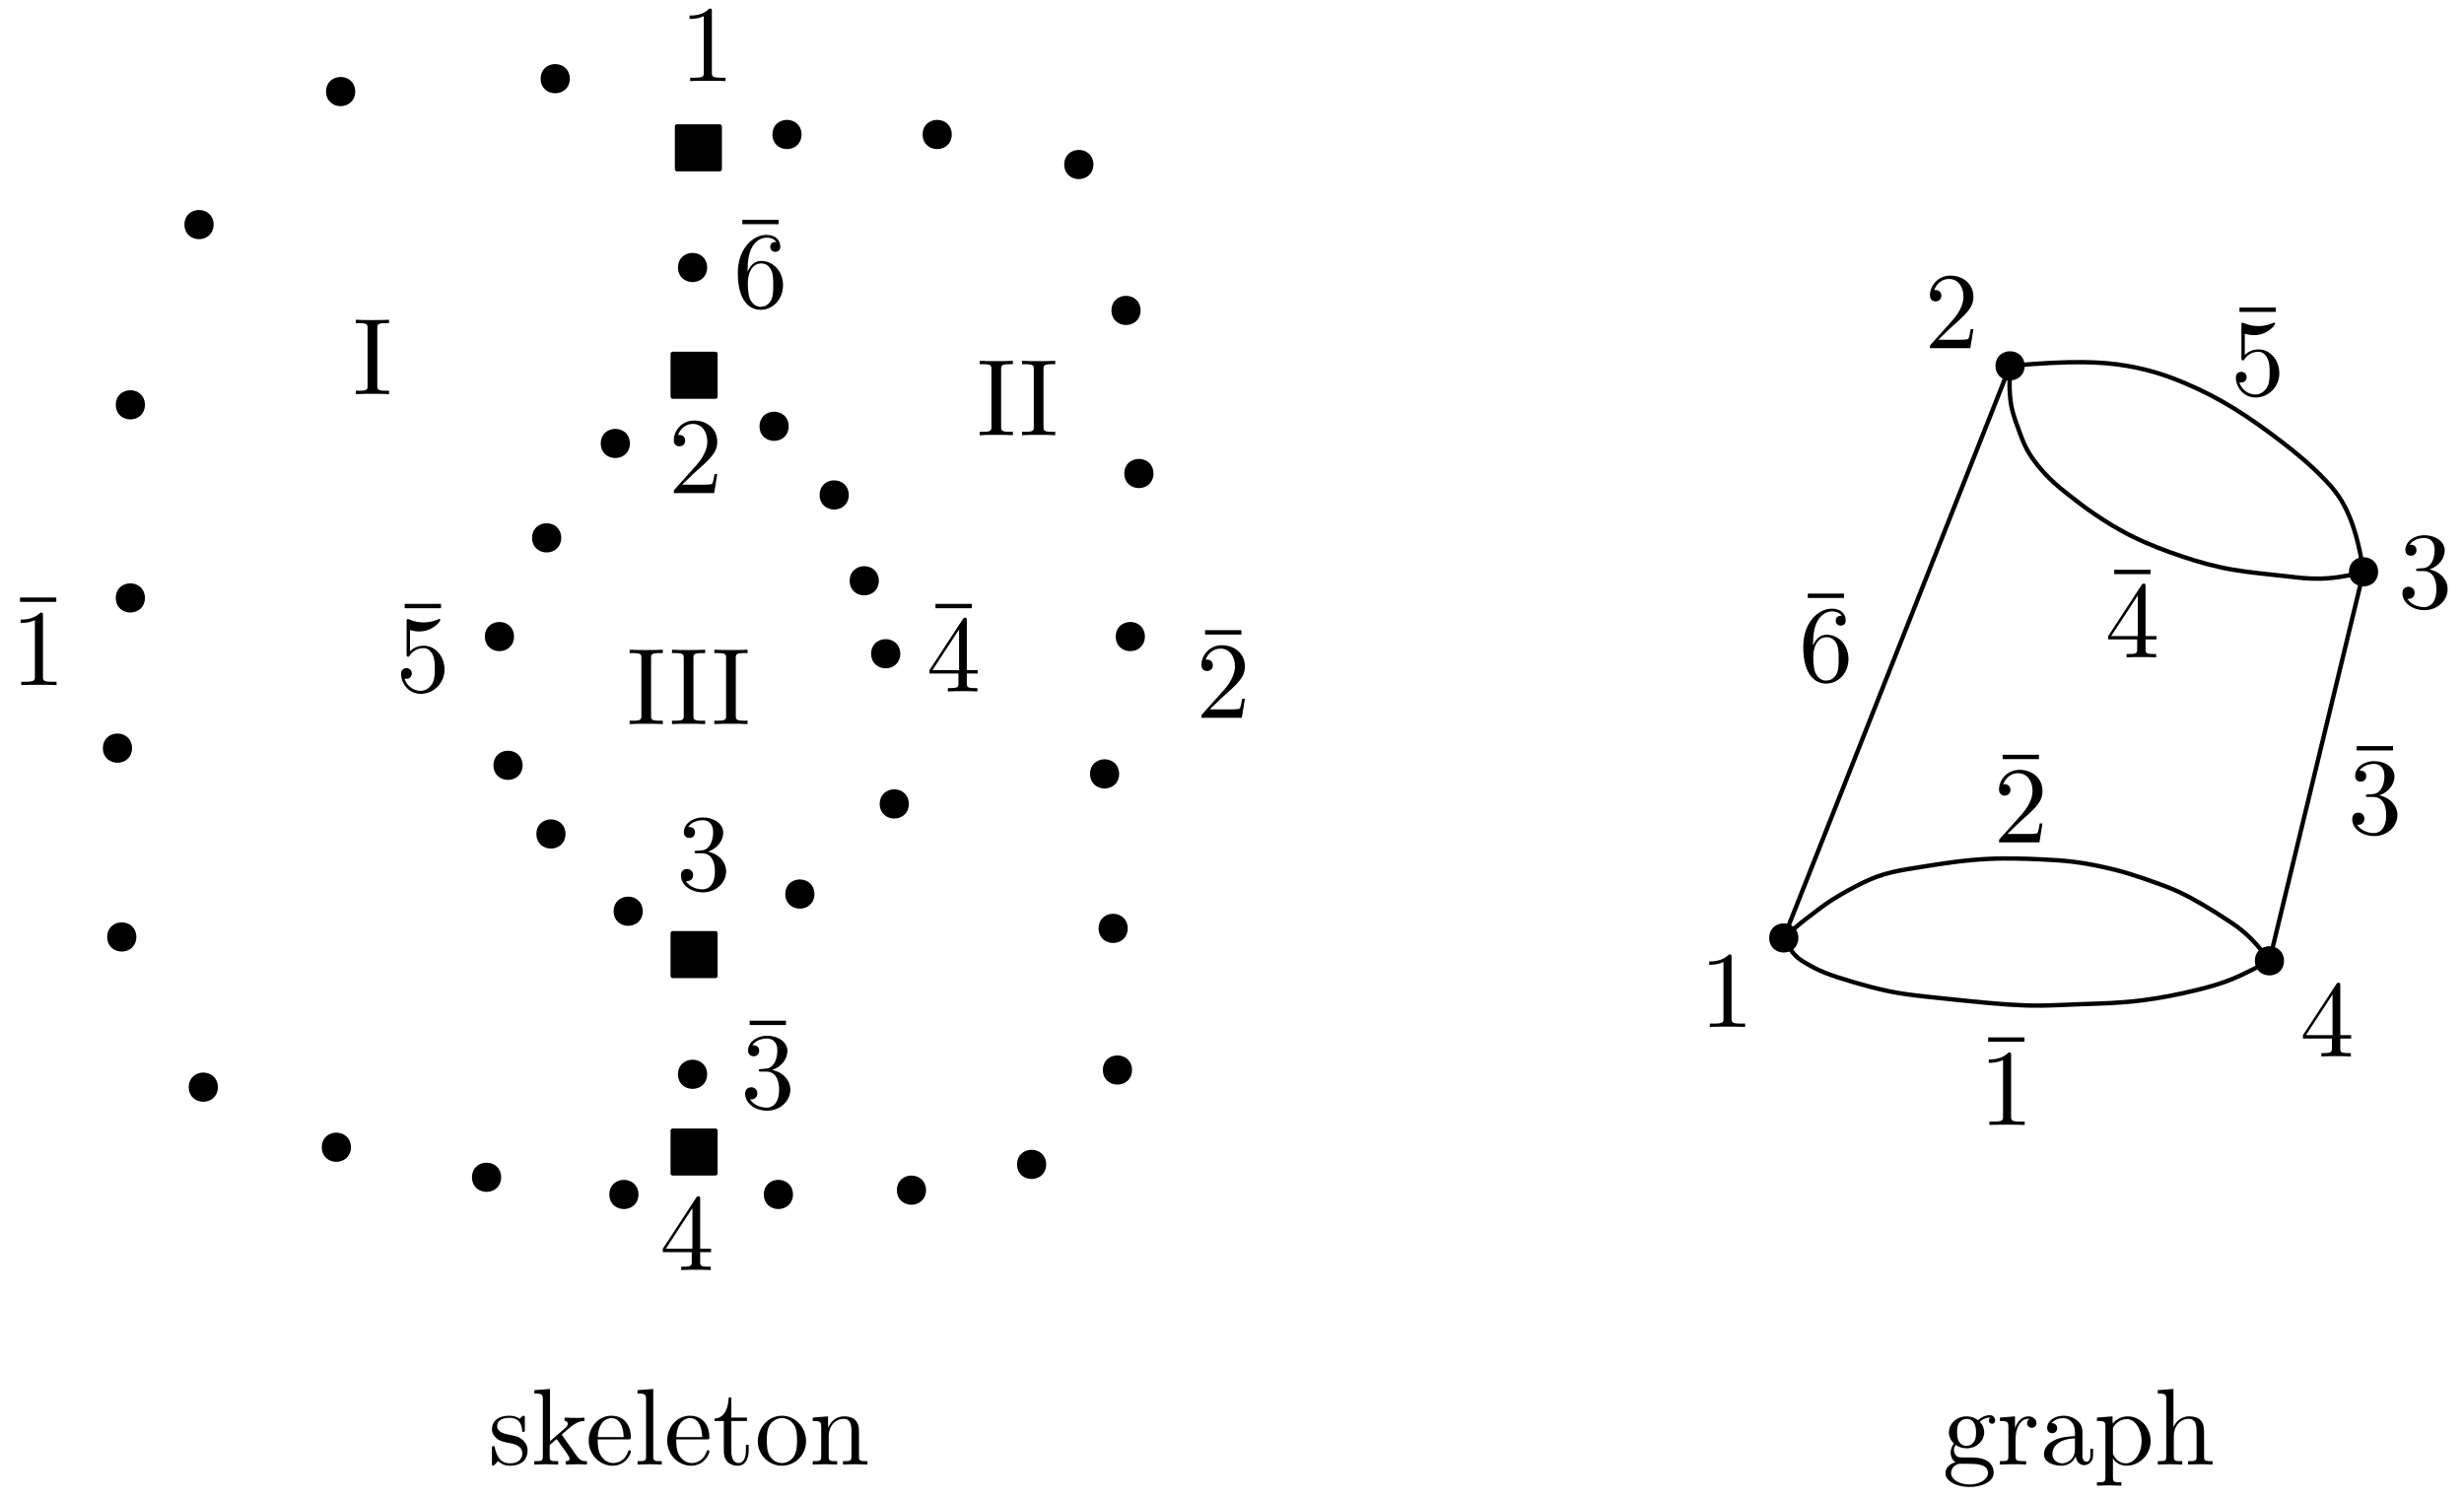 <?xml version="1.0" encoding="UTF-8"?>
<svg xmlns="http://www.w3.org/2000/svg" xmlns:xlink="http://www.w3.org/1999/xlink" width="969pt" height="589pt" viewBox="0 0 969 589" version="1.1">
<defs>
<g>
<symbol overflow="visible" id="glyph0-0">
<path style="stroke:none;" d=""/>
</symbol>
<symbol overflow="visible" id="glyph0-1">
<path style="stroke:none;" d="M 12.422 -15.078 C 15.938 -16.234 18.422 -19.234 18.422 -22.609 C 18.422 -26.125 14.641 -28.531 10.531 -28.531 C 6.203 -28.531 2.953 -25.953 2.953 -22.703 C 2.953 -21.281 3.891 -20.469 5.141 -20.469 C 6.469 -20.469 7.328 -21.406 7.328 -22.656 C 7.328 -24.797 5.312 -24.797 4.672 -24.797 C 6 -26.891 8.828 -27.453 10.359 -27.453 C 12.125 -27.453 14.469 -26.516 14.469 -22.656 C 14.469 -22.141 14.391 -19.656 13.281 -17.781 C 11.984 -15.719 10.531 -15.594 9.469 -15.547 C 9.125 -15.5 8.094 -15.422 7.797 -15.422 C 7.453 -15.375 7.156 -15.328 7.156 -14.906 C 7.156 -14.438 7.453 -14.438 8.188 -14.438 L 10.062 -14.438 C 13.578 -14.438 15.156 -11.516 15.156 -7.328 C 15.156 -1.5 12.203 -0.25 10.328 -0.25 C 8.484 -0.25 5.266 -0.984 3.766 -3.516 C 5.266 -3.297 6.594 -4.234 6.594 -5.875 C 6.594 -7.406 5.438 -8.266 4.203 -8.266 C 3.172 -8.266 1.797 -7.672 1.797 -5.781 C 1.797 -1.891 5.781 0.938 10.453 0.938 C 15.672 0.938 19.578 -2.953 19.578 -7.328 C 19.578 -10.828 16.875 -14.172 12.422 -15.078 Z M 12.422 -15.078 "/>
</symbol>
<symbol overflow="visible" id="glyph0-2">
<path style="stroke:none;" d="M 5.656 -14.047 L 5.656 -15.078 C 5.656 -25.906 10.969 -27.453 13.141 -27.453 C 14.172 -27.453 15.969 -27.203 16.922 -25.734 C 16.281 -25.734 14.562 -25.734 14.562 -23.812 C 14.562 -22.484 15.594 -21.844 16.531 -21.844 C 17.219 -21.844 18.5 -22.234 18.5 -23.891 C 18.5 -26.469 16.625 -28.531 13.062 -28.531 C 7.578 -28.531 1.797 -23 1.797 -13.531 C 1.797 -2.094 6.766 0.938 10.75 0.938 C 15.5 0.938 19.578 -3.078 19.578 -8.734 C 19.578 -14.172 15.766 -18.281 11 -18.281 C 8.094 -18.281 6.516 -16.109 5.656 -14.047 Z M 10.75 -0.25 C 8.047 -0.25 6.766 -2.828 6.516 -3.469 C 5.734 -5.484 5.734 -8.906 5.734 -9.672 C 5.734 -13.016 7.109 -17.297 10.969 -17.297 C 11.656 -17.297 13.625 -17.297 14.953 -14.641 C 15.719 -13.062 15.719 -10.875 15.719 -8.781 C 15.719 -6.719 15.719 -4.578 14.984 -3.047 C 13.703 -0.469 11.734 -0.25 10.75 -0.25 Z M 10.75 -0.25 "/>
</symbol>
<symbol overflow="visible" id="glyph0-3">
<path style="stroke:none;" d="M 19.234 -8.609 C 19.234 -13.703 15.719 -17.984 11.094 -17.984 C 9.031 -17.984 7.188 -17.297 5.656 -15.797 L 5.656 -24.156 C 6.516 -23.891 7.922 -23.594 9.297 -23.594 C 14.562 -23.594 17.562 -27.5 17.562 -28.047 C 17.562 -28.312 17.438 -28.531 17.125 -28.531 C 17.094 -28.531 17 -28.531 16.781 -28.391 C 15.938 -28.016 13.828 -27.156 10.969 -27.156 C 9.25 -27.156 7.281 -27.453 5.266 -28.359 C 4.922 -28.484 4.844 -28.484 4.75 -28.484 C 4.328 -28.484 4.328 -28.141 4.328 -27.453 L 4.328 -14.781 C 4.328 -14 4.328 -13.656 4.922 -13.656 C 5.219 -13.656 5.312 -13.797 5.484 -14.047 C 5.953 -14.734 7.531 -17.047 11 -17.047 C 13.234 -17.047 14.297 -15.078 14.641 -14.297 C 15.328 -12.719 15.422 -11.047 15.422 -8.906 C 15.422 -7.406 15.422 -4.844 14.391 -3.047 C 13.359 -1.375 11.781 -0.25 9.812 -0.25 C 6.688 -0.25 4.234 -2.531 3.516 -5.047 C 3.641 -5.016 3.766 -4.969 4.234 -4.969 C 5.656 -4.969 6.375 -6.031 6.375 -7.062 C 6.375 -8.094 5.656 -9.172 4.234 -9.172 C 3.641 -9.172 2.141 -8.859 2.141 -6.891 C 2.141 -3.219 5.094 0.938 9.891 0.938 C 14.859 0.938 19.234 -3.172 19.234 -8.609 Z M 19.234 -8.609 "/>
</symbol>
<symbol overflow="visible" id="glyph0-4">
<path style="stroke:none;" d="M 12.594 -7.062 L 12.594 -3.344 C 12.594 -1.797 12.5 -1.328 9.344 -1.328 L 8.438 -1.328 L 8.438 0 C 10.188 -0.125 12.422 -0.125 14.219 -0.125 C 16.016 -0.125 18.281 -0.125 20.047 0 L 20.047 -1.328 L 19.141 -1.328 C 15.969 -1.328 15.891 -1.797 15.891 -3.344 L 15.891 -7.062 L 20.172 -7.062 L 20.172 -8.391 L 15.891 -8.391 L 15.891 -27.875 C 15.891 -28.734 15.891 -29 15.203 -29 C 14.812 -29 14.688 -29 14.344 -28.484 L 1.203 -8.391 L 1.203 -7.062 Z M 12.844 -8.391 L 2.391 -8.391 L 12.844 -24.375 Z M 12.844 -8.391 "/>
</symbol>
<symbol overflow="visible" id="glyph0-5">
<path style="stroke:none;" d="M 5.438 -3.297 L 9.984 -7.703 C 16.656 -13.625 19.234 -15.938 19.234 -20.219 C 19.234 -25.094 15.375 -28.531 10.156 -28.531 C 5.312 -28.531 2.141 -24.578 2.141 -20.766 C 2.141 -18.375 4.281 -18.375 4.406 -18.375 C 5.141 -18.375 6.641 -18.891 6.641 -20.641 C 6.641 -21.75 5.875 -22.875 4.375 -22.875 C 4.031 -22.875 3.938 -22.875 3.812 -22.828 C 4.797 -25.609 7.109 -27.203 9.594 -27.203 C 13.484 -27.203 15.328 -23.734 15.328 -20.219 C 15.328 -16.781 13.188 -13.406 10.828 -10.75 L 2.609 -1.578 C 2.141 -1.109 2.141 -1.031 2.141 0 L 18.031 0 L 19.234 -7.453 L 18.156 -7.453 C 17.938 -6.172 17.641 -4.281 17.219 -3.641 C 16.922 -3.297 14.094 -3.297 13.141 -3.297 Z M 5.438 -3.297 "/>
</symbol>
<symbol overflow="visible" id="glyph0-6">
<path style="stroke:none;" d="M 12.594 -27.406 C 12.594 -28.438 12.594 -28.531 11.609 -28.531 C 8.953 -25.781 5.188 -25.781 3.812 -25.781 L 3.812 -24.453 C 4.672 -24.453 7.188 -24.453 9.422 -25.562 L 9.422 -3.391 C 9.422 -1.844 9.297 -1.328 5.438 -1.328 L 4.062 -1.328 L 4.062 0 C 5.562 -0.125 9.297 -0.125 11 -0.125 C 12.719 -0.125 16.453 -0.125 17.938 0 L 17.938 -1.328 L 16.578 -1.328 C 12.719 -1.328 12.594 -1.797 12.594 -3.391 Z M 12.594 -27.406 "/>
</symbol>
<symbol overflow="visible" id="glyph1-0">
<path style="stroke:none;" d=""/>
</symbol>
<symbol overflow="visible" id="glyph1-1">
<path style="stroke:none;" d="M 12.594 -27.406 C 12.594 -28.438 12.594 -28.531 11.609 -28.531 C 8.953 -25.781 5.188 -25.781 3.812 -25.781 L 3.812 -24.453 C 4.672 -24.453 7.188 -24.453 9.422 -25.562 L 9.422 -3.391 C 9.422 -1.844 9.297 -1.328 5.438 -1.328 L 4.062 -1.328 L 4.062 0 C 5.562 -0.125 9.297 -0.125 11 -0.125 C 12.719 -0.125 16.453 -0.125 17.938 0 L 17.938 -1.328 L 16.578 -1.328 C 12.719 -1.328 12.594 -1.797 12.594 -3.391 Z M 12.594 -27.406 "/>
</symbol>
<symbol overflow="visible" id="glyph1-2">
<path style="stroke:none;" d="M 5.438 -3.297 L 9.984 -7.703 C 16.656 -13.625 19.234 -15.938 19.234 -20.219 C 19.234 -25.094 15.375 -28.531 10.156 -28.531 C 5.312 -28.531 2.141 -24.578 2.141 -20.766 C 2.141 -18.375 4.281 -18.375 4.406 -18.375 C 5.141 -18.375 6.641 -18.891 6.641 -20.641 C 6.641 -21.75 5.875 -22.875 4.375 -22.875 C 4.031 -22.875 3.938 -22.875 3.812 -22.828 C 4.797 -25.609 7.109 -27.203 9.594 -27.203 C 13.484 -27.203 15.328 -23.734 15.328 -20.219 C 15.328 -16.781 13.188 -13.406 10.828 -10.75 L 2.609 -1.578 C 2.141 -1.109 2.141 -1.031 2.141 0 L 18.031 0 L 19.234 -7.453 L 18.156 -7.453 C 17.938 -6.172 17.641 -4.281 17.219 -3.641 C 16.922 -3.297 14.094 -3.297 13.141 -3.297 Z M 5.438 -3.297 "/>
</symbol>
<symbol overflow="visible" id="glyph1-3">
<path style="stroke:none;" d="M 12.422 -15.078 C 15.938 -16.234 18.422 -19.234 18.422 -22.609 C 18.422 -26.125 14.641 -28.531 10.531 -28.531 C 6.203 -28.531 2.953 -25.953 2.953 -22.703 C 2.953 -21.281 3.891 -20.469 5.141 -20.469 C 6.469 -20.469 7.328 -21.406 7.328 -22.656 C 7.328 -24.797 5.312 -24.797 4.672 -24.797 C 6 -26.891 8.828 -27.453 10.359 -27.453 C 12.125 -27.453 14.469 -26.516 14.469 -22.656 C 14.469 -22.141 14.391 -19.656 13.281 -17.781 C 11.984 -15.719 10.531 -15.594 9.469 -15.547 C 9.125 -15.5 8.094 -15.422 7.797 -15.422 C 7.453 -15.375 7.156 -15.328 7.156 -14.906 C 7.156 -14.438 7.453 -14.438 8.188 -14.438 L 10.062 -14.438 C 13.578 -14.438 15.156 -11.516 15.156 -7.328 C 15.156 -1.5 12.203 -0.25 10.328 -0.25 C 8.484 -0.25 5.266 -0.984 3.766 -3.516 C 5.266 -3.297 6.594 -4.234 6.594 -5.875 C 6.594 -7.406 5.438 -8.266 4.203 -8.266 C 3.172 -8.266 1.797 -7.672 1.797 -5.781 C 1.797 -1.891 5.781 0.938 10.453 0.938 C 15.672 0.938 19.578 -2.953 19.578 -7.328 C 19.578 -10.828 16.875 -14.172 12.422 -15.078 Z M 12.422 -15.078 "/>
</symbol>
<symbol overflow="visible" id="glyph1-4">
<path style="stroke:none;" d="M 12.594 -7.062 L 12.594 -3.344 C 12.594 -1.797 12.5 -1.328 9.344 -1.328 L 8.438 -1.328 L 8.438 0 C 10.188 -0.125 12.422 -0.125 14.219 -0.125 C 16.016 -0.125 18.281 -0.125 20.047 0 L 20.047 -1.328 L 19.141 -1.328 C 15.969 -1.328 15.891 -1.797 15.891 -3.344 L 15.891 -7.062 L 20.172 -7.062 L 20.172 -8.391 L 15.891 -8.391 L 15.891 -27.875 C 15.891 -28.734 15.891 -29 15.203 -29 C 14.812 -29 14.688 -29 14.344 -28.484 L 1.203 -8.391 L 1.203 -7.062 Z M 12.844 -8.391 L 2.391 -8.391 L 12.844 -24.375 Z M 12.844 -8.391 "/>
</symbol>
<symbol overflow="visible" id="glyph2-0">
<path style="stroke:none;" d=""/>
</symbol>
<symbol overflow="visible" id="glyph2-1">
<path style="stroke:none;" d="M 9.641 -25.906 C 9.641 -27.453 9.766 -27.922 13.141 -27.922 L 14.266 -27.922 L 14.266 -29.25 C 12.766 -29.125 9.375 -29.125 7.75 -29.125 C 6.078 -29.125 2.703 -29.125 1.203 -29.25 L 1.203 -27.922 L 2.312 -27.922 C 5.703 -27.922 5.828 -27.453 5.828 -25.906 L 5.828 -3.344 C 5.828 -1.797 5.703 -1.328 2.312 -1.328 L 1.203 -1.328 L 1.203 0 C 2.703 -0.125 6.078 -0.125 7.703 -0.125 C 9.375 -0.125 12.766 -0.125 14.266 0 L 14.266 -1.328 L 13.141 -1.328 C 9.766 -1.328 9.641 -1.797 9.641 -3.344 Z M 9.641 -25.906 "/>
</symbol>
<symbol overflow="visible" id="glyph3-0">
<path style="stroke:none;" d=""/>
</symbol>
<symbol overflow="visible" id="glyph3-1">
<path style="stroke:none;" d="M 8.906 -8.312 C 9.844 -8.141 13.359 -7.453 13.359 -4.375 C 13.359 -2.188 11.859 -0.469 8.516 -0.469 C 4.922 -0.469 3.391 -2.906 2.562 -6.547 C 2.438 -7.109 2.391 -7.281 1.969 -7.281 C 1.406 -7.281 1.406 -6.984 1.406 -6.203 L 1.406 -0.562 C 1.406 0.172 1.406 0.469 1.891 0.469 C 2.094 0.469 2.141 0.422 2.953 -0.391 C 3.047 -0.469 3.047 -0.562 3.812 -1.375 C 5.703 0.422 7.625 0.469 8.516 0.469 C 13.453 0.469 15.422 -2.391 15.422 -5.484 C 15.422 -7.75 14.141 -9.031 13.625 -9.547 C 12.203 -10.922 10.531 -11.266 8.734 -11.609 C 6.344 -12.078 3.469 -12.641 3.469 -15.125 C 3.469 -16.625 4.578 -18.375 8.266 -18.375 C 12.984 -18.375 13.188 -14.516 13.281 -13.188 C 13.312 -12.812 13.703 -12.812 13.797 -12.812 C 14.344 -12.812 14.344 -13.016 14.344 -13.828 L 14.344 -18.156 C 14.344 -18.891 14.344 -19.188 13.875 -19.188 C 13.656 -19.188 13.578 -19.188 13.016 -18.672 C 12.891 -18.5 12.469 -18.109 12.297 -17.984 C 10.672 -19.188 8.906 -19.188 8.266 -19.188 C 3.047 -19.188 1.406 -16.312 1.406 -13.922 C 1.406 -12.422 2.094 -11.219 3.25 -10.281 C 4.625 -9.172 5.828 -8.906 8.906 -8.312 Z M 8.906 -8.312 "/>
</symbol>
<symbol overflow="visible" id="glyph3-2">
<path style="stroke:none;" d="M 4.547 -3.25 C 4.547 -1.328 4.062 -1.328 1.203 -1.328 L 1.203 0 C 2.609 -0.047 4.625 -0.125 5.875 -0.125 C 7.156 -0.125 8.859 -0.078 10.578 0 L 10.578 -1.328 C 7.703 -1.328 7.234 -1.328 7.234 -3.25 L 7.234 -7.672 L 9.984 -10.016 C 13.281 -5.484 15.078 -3.078 15.078 -2.312 C 15.078 -1.5 14.344 -1.328 13.531 -1.328 L 13.531 0 C 14.734 -0.047 17.266 -0.125 18.156 -0.125 C 19.406 -0.125 20.641 -0.078 21.891 0 L 21.891 -1.328 C 20.297 -1.328 19.359 -1.328 17.734 -3.594 L 12.297 -11.266 C 12.25 -11.344 12.031 -11.609 12.031 -11.734 C 12.031 -11.906 15.078 -14.469 15.5 -14.812 C 18.203 -17 20 -17.094 20.906 -17.125 L 20.906 -18.453 C 19.656 -18.328 19.094 -18.328 17.906 -18.328 C 16.359 -18.328 13.703 -18.422 13.109 -18.453 L 13.109 -17.125 C 13.922 -17.094 14.344 -16.625 14.344 -16.062 C 14.344 -15.203 13.75 -14.688 13.406 -14.391 L 7.359 -9.172 L 7.359 -29.719 L 1.203 -29.25 L 1.203 -27.922 C 4.203 -27.922 4.547 -27.625 4.547 -25.531 Z M 4.547 -3.25 "/>
</symbol>
<symbol overflow="visible" id="glyph3-3">
<path style="stroke:none;" d="M 4.797 -10.797 C 5.047 -17.172 8.656 -18.25 10.109 -18.25 C 14.516 -18.25 14.953 -12.469 14.953 -10.797 Z M 4.75 -9.891 L 16.703 -9.891 C 17.641 -9.891 17.781 -9.891 17.781 -10.797 C 17.781 -15.031 15.469 -19.188 10.109 -19.188 C 5.141 -19.188 1.203 -14.781 1.203 -9.422 C 1.203 -3.688 5.703 0.469 10.625 0.469 C 15.844 0.469 17.781 -4.281 17.781 -5.094 C 17.781 -5.531 17.438 -5.609 17.219 -5.609 C 16.828 -5.609 16.75 -5.359 16.656 -5.016 C 15.156 -0.594 11.312 -0.594 10.875 -0.594 C 8.734 -0.594 7.031 -1.891 6.031 -3.469 C 4.75 -5.531 4.75 -8.344 4.75 -9.891 Z M 4.75 -9.891 "/>
</symbol>
<symbol overflow="visible" id="glyph3-4">
<path style="stroke:none;" d="M 7.578 -29.719 L 1.406 -29.25 L 1.406 -27.922 C 4.406 -27.922 4.75 -27.625 4.75 -25.531 L 4.75 -3.25 C 4.75 -1.328 4.281 -1.328 1.406 -1.328 L 1.406 0 C 2.828 -0.047 5.094 -0.125 6.172 -0.125 C 7.234 -0.125 9.344 -0.047 10.922 0 L 10.922 -1.328 C 8.047 -1.328 7.578 -1.328 7.578 -3.25 Z M 7.578 -29.719 "/>
</symbol>
<symbol overflow="visible" id="glyph3-5">
<path style="stroke:none;" d="M 7.406 -17.125 L 13.531 -17.125 L 13.531 -18.453 L 7.406 -18.453 L 7.406 -26.344 L 6.344 -26.344 C 6.297 -22.828 5.016 -18.25 0.812 -18.078 L 0.812 -17.125 L 4.453 -17.125 L 4.453 -5.312 C 4.453 -0.047 8.438 0.469 9.984 0.469 C 13.016 0.469 14.219 -2.562 14.219 -5.312 L 14.219 -7.75 L 13.141 -7.75 L 13.141 -5.391 C 13.141 -2.234 11.859 -0.594 10.281 -0.594 C 7.406 -0.594 7.406 -4.5 7.406 -5.219 Z M 7.406 -17.125 "/>
</symbol>
<symbol overflow="visible" id="glyph3-6">
<path style="stroke:none;" d="M 20.172 -9.172 C 20.172 -14.641 15.891 -19.188 10.703 -19.188 C 5.359 -19.188 1.203 -14.516 1.203 -9.172 C 1.203 -3.641 5.656 0.469 10.672 0.469 C 15.844 0.469 20.172 -3.719 20.172 -9.172 Z M 10.703 -0.594 C 8.859 -0.594 6.984 -1.5 5.828 -3.469 C 4.75 -5.359 4.75 -7.969 4.75 -9.516 C 4.75 -11.172 4.75 -13.484 5.781 -15.375 C 6.938 -17.344 8.953 -18.25 10.672 -18.25 C 12.547 -18.25 14.391 -17.297 15.5 -15.469 C 16.625 -13.625 16.625 -11.141 16.625 -9.516 C 16.625 -7.969 16.625 -5.656 15.672 -3.766 C 14.734 -1.844 12.844 -0.594 10.703 -0.594 Z M 10.703 -0.594 "/>
</symbol>
<symbol overflow="visible" id="glyph3-7">
<path style="stroke:none;" d="M 4.719 -14.734 L 4.719 -3.25 C 4.719 -1.328 4.234 -1.328 1.375 -1.328 L 1.375 0 C 2.875 -0.047 5.047 -0.125 6.203 -0.125 C 7.328 -0.125 9.547 -0.047 11 0 L 11 -1.328 C 8.141 -1.328 7.672 -1.328 7.672 -3.25 L 7.672 -11.141 C 7.672 -15.594 10.703 -17.984 13.453 -17.984 C 16.141 -17.984 16.625 -15.672 16.625 -13.234 L 16.625 -3.25 C 16.625 -1.328 16.141 -1.328 13.281 -1.328 L 13.281 0 C 14.781 -0.047 16.953 -0.125 18.109 -0.125 C 19.234 -0.125 21.453 -0.047 22.906 0 L 22.906 -1.328 C 20.688 -1.328 19.609 -1.328 19.578 -2.609 L 19.578 -10.797 C 19.578 -14.469 19.578 -15.797 18.25 -17.344 C 17.641 -18.078 16.234 -18.938 13.75 -18.938 C 10.625 -18.938 8.609 -17.094 7.406 -14.438 L 7.406 -18.938 L 1.375 -18.453 L 1.375 -17.125 C 4.375 -17.125 4.719 -16.828 4.719 -14.734 Z M 4.719 -14.734 "/>
</symbol>
<symbol overflow="visible" id="glyph3-8">
<path style="stroke:none;" d="M 9.516 -7.359 C 5.781 -7.359 5.781 -11.656 5.781 -12.641 C 5.781 -13.797 5.828 -15.156 6.469 -16.234 C 6.812 -16.75 7.797 -17.938 9.516 -17.938 C 13.234 -17.938 13.234 -13.656 13.234 -12.672 C 13.234 -11.516 13.188 -10.156 12.547 -9.078 C 12.203 -8.562 11.219 -7.359 9.516 -7.359 Z M 4.547 -5.703 C 4.547 -5.875 4.547 -6.859 5.266 -7.703 C 6.938 -6.516 8.688 -6.375 9.516 -6.375 C 13.484 -6.375 16.453 -9.344 16.453 -12.641 C 16.453 -14.219 15.766 -15.797 14.688 -16.781 C 16.234 -18.25 17.781 -18.453 18.547 -18.453 C 18.625 -18.453 18.844 -18.453 18.969 -18.422 C 18.5 -18.25 18.281 -17.781 18.281 -17.266 C 18.281 -16.531 18.844 -16.016 19.531 -16.016 C 19.953 -16.016 20.766 -16.312 20.766 -17.297 C 20.766 -18.031 20.25 -19.406 18.594 -19.406 C 17.734 -19.406 15.844 -19.141 14.047 -17.391 C 12.25 -18.797 10.453 -18.938 9.516 -18.938 C 5.531 -18.938 2.562 -15.969 2.562 -12.672 C 2.562 -10.797 3.516 -9.172 4.578 -8.266 C 4.031 -7.625 3.25 -6.203 3.25 -4.719 C 3.25 -3.391 3.812 -1.75 5.141 -0.906 C 2.562 -0.172 1.203 1.672 1.203 3.391 C 1.203 6.469 5.438 8.828 10.672 8.828 C 15.719 8.828 20.172 6.641 20.172 3.297 C 20.172 1.797 19.578 -0.391 17.391 -1.578 C 15.125 -2.781 12.641 -2.781 10.016 -2.781 C 8.953 -2.781 7.109 -2.781 6.812 -2.828 C 5.438 -3 4.547 -4.328 4.547 -5.703 Z M 10.703 7.844 C 6.375 7.844 3.422 5.656 3.422 3.391 C 3.422 1.406 5.047 -0.172 6.938 -0.297 L 9.469 -0.297 C 13.141 -0.297 17.938 -0.297 17.938 3.391 C 17.938 5.703 14.906 7.844 10.703 7.844 Z M 10.703 7.844 "/>
</symbol>
<symbol overflow="visible" id="glyph3-9">
<path style="stroke:none;" d="M 7.156 -14.219 L 7.156 -18.938 L 1.203 -18.453 L 1.203 -17.125 C 4.203 -17.125 4.547 -16.828 4.547 -14.734 L 4.547 -3.25 C 4.547 -1.328 4.062 -1.328 1.203 -1.328 L 1.203 0 C 2.875 -0.047 4.875 -0.125 6.078 -0.125 C 7.797 -0.125 9.812 -0.125 11.516 0 L 11.516 -1.328 L 10.625 -1.328 C 7.453 -1.328 7.359 -1.797 7.359 -3.344 L 7.359 -9.938 C 7.359 -14.172 9.172 -17.984 12.422 -17.984 C 12.719 -17.984 12.812 -17.984 12.891 -17.938 C 12.766 -17.906 11.906 -17.391 11.906 -16.281 C 11.906 -15.078 12.812 -14.438 13.75 -14.438 C 14.516 -14.438 15.594 -14.953 15.594 -16.312 C 15.594 -17.688 14.266 -18.938 12.422 -18.938 C 9.297 -18.938 7.75 -16.062 7.156 -14.219 Z M 7.156 -14.219 "/>
</symbol>
<symbol overflow="visible" id="glyph3-10">
<path style="stroke:none;" d="M 14.266 -3.25 C 14.438 -1.547 15.594 0.25 17.609 0.25 C 18.5 0.25 21.109 -0.344 21.109 -3.812 L 21.109 -6.203 L 20.047 -6.203 L 20.047 -3.812 C 20.047 -1.328 18.969 -1.078 18.5 -1.078 C 17.094 -1.078 16.922 -3 16.922 -3.219 L 16.922 -11.781 C 16.922 -13.578 16.922 -15.25 15.375 -16.828 C 13.703 -18.5 11.562 -19.188 9.516 -19.188 C 6 -19.188 3.047 -17.172 3.047 -14.344 C 3.047 -13.062 3.891 -12.328 5.016 -12.328 C 6.203 -12.328 6.984 -13.188 6.984 -14.297 C 6.984 -14.812 6.766 -16.234 4.797 -16.281 C 5.953 -17.781 8.047 -18.25 9.422 -18.25 C 11.516 -18.25 13.969 -16.578 13.969 -12.766 L 13.969 -11.172 C 11.781 -11.047 8.781 -10.922 6.078 -9.641 C 2.875 -8.188 1.797 -5.953 1.797 -4.062 C 1.797 -0.594 5.953 0.469 8.656 0.469 C 11.484 0.469 13.453 -1.234 14.266 -3.25 Z M 13.969 -10.281 L 13.969 -6 C 13.969 -1.922 10.875 -0.469 8.953 -0.469 C 6.859 -0.469 5.094 -1.969 5.094 -4.109 C 5.094 -6.469 6.891 -10.016 13.969 -10.281 Z M 13.969 -10.281 "/>
</symbol>
<symbol overflow="visible" id="glyph3-11">
<path style="stroke:none;" d="M 7.359 -16.109 L 7.359 -18.938 L 1.203 -18.453 L 1.203 -17.125 C 4.234 -17.125 4.547 -16.875 4.547 -14.984 L 4.547 5.047 C 4.547 6.984 4.062 6.984 1.203 6.984 L 1.203 8.312 C 2.656 8.266 4.875 8.188 6 8.188 C 7.156 8.188 9.344 8.266 10.828 8.312 L 10.828 6.984 C 7.969 6.984 7.5 6.984 7.5 5.047 L 7.5 -2.531 C 7.703 -1.844 9.516 0.469 12.766 0.469 C 17.859 0.469 22.312 -3.719 22.312 -9.25 C 22.312 -14.688 18.156 -18.938 13.359 -18.938 C 10.016 -18.938 8.219 -17.047 7.359 -16.109 Z M 7.5 -4.875 L 7.5 -14.438 C 8.734 -16.625 10.828 -17.859 13.016 -17.859 C 16.141 -17.859 18.766 -14.094 18.766 -9.25 C 18.766 -4.062 15.766 -0.469 12.594 -0.469 C 10.875 -0.469 9.25 -1.328 8.094 -3.078 C 7.5 -3.984 7.5 -4.031 7.5 -4.875 Z M 7.5 -4.875 "/>
</symbol>
<symbol overflow="visible" id="glyph3-12">
<path style="stroke:none;" d="M 4.719 -3.25 C 4.719 -1.328 4.234 -1.328 1.375 -1.328 L 1.375 0 C 2.875 -0.047 5.047 -0.125 6.203 -0.125 C 7.328 -0.125 9.547 -0.047 11 0 L 11 -1.328 C 8.141 -1.328 7.672 -1.328 7.672 -3.25 L 7.672 -11.141 C 7.672 -15.594 10.703 -17.984 13.453 -17.984 C 16.141 -17.984 16.625 -15.672 16.625 -13.234 L 16.625 -3.25 C 16.625 -1.328 16.141 -1.328 13.281 -1.328 L 13.281 0 C 14.781 -0.047 16.953 -0.125 18.109 -0.125 C 19.234 -0.125 21.453 -0.047 22.906 0 L 22.906 -1.328 C 20.688 -1.328 19.609 -1.328 19.578 -2.609 L 19.578 -10.797 C 19.578 -14.469 19.578 -15.797 18.25 -17.344 C 17.641 -18.078 16.234 -18.938 13.75 -18.938 C 10.156 -18.938 8.266 -16.359 7.531 -14.734 L 7.531 -29.719 L 1.375 -29.25 L 1.375 -27.922 C 4.375 -27.922 4.719 -27.625 4.719 -25.531 Z M 4.719 -3.25 "/>
</symbol>
</g>
</defs>
<g id="surface9984">
<path style="fill:none;stroke-width:0.398;stroke-linecap:butt;stroke-linejoin:miter;stroke:rgb(0%,0%,0%);stroke-opacity:1;stroke-miterlimit:10;" d="M -0 0 L 3.321 0 " transform="matrix(4.299,0,0,-4.299,294.806,402.286)"/>
<g style="fill:rgb(0%,0%,0%);fill-opacity:1;">
  <use xlink:href="#glyph0-1" x="291.238" y="435.882"/>
</g>
<path style="fill:none;stroke-width:0.398;stroke-linecap:butt;stroke-linejoin:miter;stroke:rgb(0%,0%,0%);stroke-opacity:1;stroke-miterlimit:10;" d="M 0 -0 L 3.321 -0 " transform="matrix(4.299,0,0,-4.299,291.928,87.316)"/>
<g style="fill:rgb(0%,0%,0%);fill-opacity:1;">
  <use xlink:href="#glyph0-2" x="288.36" y="120.912"/>
</g>
<path style="fill:none;stroke-width:0.398;stroke-linecap:butt;stroke-linejoin:miter;stroke:rgb(0%,0%,0%);stroke-opacity:1;stroke-miterlimit:10;" d="M 0 -0 L 3.321 -0 " transform="matrix(4.299,0,0,-4.299,159.148,238.35)"/>
<g style="fill:rgb(0%,0%,0%);fill-opacity:1;">
  <use xlink:href="#glyph0-3" x="155.58" y="271.947"/>
</g>
<path style="fill:none;stroke-width:0.398;stroke-linecap:butt;stroke-linejoin:miter;stroke:rgb(0%,0%,0%);stroke-opacity:1;stroke-miterlimit:10;" d="M -0 -0 L 3.321 -0 " transform="matrix(4.299,0,0,-4.299,367.891,238.35)"/>
<g style="fill:rgb(0%,0%,0%);fill-opacity:1;">
  <use xlink:href="#glyph0-4" x="364.323" y="271.947"/>
</g>
<path style="fill:none;stroke-width:0.398;stroke-linecap:butt;stroke-linejoin:miter;stroke:rgb(0%,0%,0%);stroke-opacity:1;stroke-miterlimit:10;" d="M 0 -0 L 3.321 -0 " transform="matrix(4.299,0,0,-4.299,473.902,248.699)"/>
<g style="fill:rgb(0%,0%,0%);fill-opacity:1;">
  <use xlink:href="#glyph0-5" x="470.334" y="282.295"/>
</g>
<path style="fill:none;stroke-width:0.398;stroke-linecap:butt;stroke-linejoin:miter;stroke:rgb(0%,0%,0%);stroke-opacity:1;stroke-miterlimit:10;" d="M 0 -0 L 3.321 -0 " transform="matrix(4.299,0,0,-4.299,7.867,235.859)"/>
<g style="fill:rgb(0%,0%,0%);fill-opacity:1;">
  <use xlink:href="#glyph0-6" x="4.299" y="269.456"/>
</g>
<g style="fill:rgb(0%,0%,0%);fill-opacity:1;">
  <use xlink:href="#glyph1-1" x="267.357" y="31.899"/>
</g>
<g style="fill:rgb(0%,0%,0%);fill-opacity:1;">
  <use xlink:href="#glyph1-2" x="262.834" y="193.924"/>
</g>
<g style="fill:rgb(0%,0%,0%);fill-opacity:1;">
  <use xlink:href="#glyph1-3" x="265.988" y="350.028"/>
</g>
<g style="fill:rgb(0%,0%,0%);fill-opacity:1;">
  <use xlink:href="#glyph1-4" x="259.459" y="499.507"/>
</g>
<g style="fill:rgb(0%,0%,0%);fill-opacity:1;">
  <use xlink:href="#glyph2-1" x="138.732" y="155.01"/>
</g>
<g style="fill:rgb(0%,0%,0%);fill-opacity:1;">
  <use xlink:href="#glyph2-1" x="384.065" y="171.154"/>
  <use xlink:href="#glyph2-1" x="400.726" y="171.154"/>
</g>
<g style="fill:rgb(0%,0%,0%);fill-opacity:1;">
  <use xlink:href="#glyph2-1" x="246.401" y="284.775"/>
  <use xlink:href="#glyph2-1" x="263.062" y="284.775"/>
  <use xlink:href="#glyph2-1" x="279.722" y="284.775"/>
</g>
<path style="fill-rule:evenodd;fill:rgb(0%,0%,0%);fill-opacity:1;stroke-width:0.4;stroke-linecap:butt;stroke-linejoin:round;stroke:rgb(0%,0%,0%);stroke-opacity:1;stroke-miterlimit:10;" d="M 91.839 788.504 C 91.839 790.018 89.568 790.018 89.568 788.504 C 89.568 786.99 91.839 786.99 91.839 788.504 Z M 91.839 788.504 " transform="matrix(4.299,0,0,-4.299,-171.588,3420.725)"/>
<path style="fill-rule:evenodd;fill:rgb(0%,0%,0%);fill-opacity:1;stroke-width:0.4;stroke-linecap:butt;stroke-linejoin:round;stroke:rgb(0%,0%,0%);stroke-opacity:1;stroke-miterlimit:10;" d="M 72.209 787.326 C 72.209 788.84 69.938 788.84 69.938 787.326 C 69.938 785.813 72.209 785.813 72.209 787.326 Z M 72.209 787.326 " transform="matrix(4.299,0,0,-4.299,-171.588,3420.725)"/>
<path style="fill-rule:evenodd;fill:rgb(0%,0%,0%);fill-opacity:1;stroke-width:0.4;stroke-linecap:butt;stroke-linejoin:round;stroke:rgb(0%,0%,0%);stroke-opacity:1;stroke-miterlimit:10;" d="M 59.253 775.156 C 59.253 776.67 56.982 776.67 56.982 775.156 C 56.982 773.642 59.253 773.642 59.253 775.156 Z M 59.253 775.156 " transform="matrix(4.299,0,0,-4.299,-171.588,3420.725)"/>
<path style="fill-rule:evenodd;fill:rgb(0%,0%,0%);fill-opacity:1;stroke-width:0.4;stroke-linecap:butt;stroke-linejoin:round;stroke:rgb(0%,0%,0%);stroke-opacity:1;stroke-miterlimit:10;" d="M 52.972 758.667 C 52.972 760.181 50.701 760.181 50.701 758.667 C 50.701 757.153 52.972 757.153 52.972 758.667 Z M 52.972 758.667 " transform="matrix(4.299,0,0,-4.299,-171.588,3420.725)"/>
<path style="fill-rule:evenodd;fill:rgb(0%,0%,0%);fill-opacity:1;stroke-width:0.4;stroke-linecap:butt;stroke-linejoin:round;stroke:rgb(0%,0%,0%);stroke-opacity:1;stroke-miterlimit:10;" d="M 52.972 741 C 52.972 742.514 50.701 742.514 50.701 741 C 50.701 739.487 52.972 739.487 52.972 741 Z M 52.972 741 " transform="matrix(4.299,0,0,-4.299,-171.588,3420.725)"/>
<path style="fill-rule:evenodd;fill:rgb(0%,0%,0%);fill-opacity:1;stroke-width:0.4;stroke-linecap:butt;stroke-linejoin:round;stroke:rgb(0%,0%,0%);stroke-opacity:1;stroke-miterlimit:10;" d="M 51.794 727.259 C 51.794 728.774 49.522 728.774 49.522 727.259 C 49.522 725.745 51.794 725.745 51.794 727.259 Z M 51.794 727.259 " transform="matrix(4.299,0,0,-4.299,-171.588,3420.725)"/>
<path style="fill-rule:evenodd;fill:rgb(0%,0%,0%);fill-opacity:1;stroke-width:0.4;stroke-linecap:butt;stroke-linejoin:round;stroke:rgb(0%,0%,0%);stroke-opacity:1;stroke-miterlimit:10;" d="M 52.187 709.985 C 52.187 711.499 49.916 711.499 49.916 709.985 C 49.916 708.471 52.187 708.471 52.187 709.985 Z M 52.187 709.985 " transform="matrix(4.299,0,0,-4.299,-171.588,3420.725)"/>
<path style="fill-rule:evenodd;fill:rgb(0%,0%,0%);fill-opacity:1;stroke-width:0.4;stroke-linecap:butt;stroke-linejoin:round;stroke:rgb(0%,0%,0%);stroke-opacity:1;stroke-miterlimit:10;" d="M 59.646 696.244 C 59.646 697.758 57.375 697.758 57.375 696.244 C 57.375 694.73 59.646 694.73 59.646 696.244 Z M 59.646 696.244 " transform="matrix(4.299,0,0,-4.299,-171.588,3420.725)"/>
<path style="fill-rule:evenodd;fill:rgb(0%,0%,0%);fill-opacity:1;stroke-width:0.4;stroke-linecap:butt;stroke-linejoin:round;stroke:rgb(0%,0%,0%);stroke-opacity:1;stroke-miterlimit:10;" d="M 71.816 690.748 C 71.816 692.262 69.545 692.262 69.545 690.748 C 69.545 689.234 71.816 689.234 71.816 690.748 Z M 71.816 690.748 " transform="matrix(4.299,0,0,-4.299,-171.588,3420.725)"/>
<path style="fill-rule:evenodd;fill:rgb(0%,0%,0%);fill-opacity:1;stroke-width:0.4;stroke-linecap:butt;stroke-linejoin:round;stroke:rgb(0%,0%,0%);stroke-opacity:1;stroke-miterlimit:10;" d="M 85.557 687.999 C 85.557 689.514 83.286 689.514 83.286 687.999 C 83.286 686.485 85.557 686.485 85.557 687.999 Z M 85.557 687.999 " transform="matrix(4.299,0,0,-4.299,-171.588,3420.725)"/>
<path style="fill-rule:evenodd;fill:rgb(0%,0%,0%);fill-opacity:1;stroke-width:0.4;stroke-linecap:butt;stroke-linejoin:round;stroke:rgb(0%,0%,0%);stroke-opacity:1;stroke-miterlimit:10;" d="M 98.12 686.429 C 98.12 687.943 95.85 687.943 95.85 686.429 C 95.85 684.915 98.12 684.915 98.12 686.429 Z M 98.12 686.429 " transform="matrix(4.299,0,0,-4.299,-171.588,3420.725)"/>
<path style="fill-rule:evenodd;fill:rgb(0%,0%,0%);fill-opacity:1;stroke-width:0.4;stroke-linecap:butt;stroke-linejoin:round;stroke:rgb(0%,0%,0%);stroke-opacity:1;stroke-miterlimit:10;" d="M 104.402 697.422 C 104.402 698.936 102.131 698.936 102.131 697.422 C 102.131 695.908 104.402 695.908 104.402 697.422 Z M 104.402 697.422 " transform="matrix(4.299,0,0,-4.299,-171.588,3420.725)"/>
<path style="fill-rule:evenodd;fill:rgb(0%,0%,0%);fill-opacity:1;stroke-width:0.4;stroke-linecap:butt;stroke-linejoin:round;stroke:rgb(0%,0%,0%);stroke-opacity:1;stroke-miterlimit:10;" d="M 105.359 688.36 L 105.359 692.264 L 101.455 692.264 L 101.455 688.36 Z M 105.359 688.36 " transform="matrix(4.299,0,0,-4.299,-171.588,3420.725)"/>
<path style="fill-rule:evenodd;fill:rgb(0%,0%,0%);fill-opacity:1;stroke-width:0.4;stroke-linecap:butt;stroke-linejoin:round;stroke:rgb(0%,0%,0%);stroke-opacity:1;stroke-miterlimit:10;" d="M 105.753 780.227 L 105.753 784.132 L 101.847 784.132 L 101.847 780.227 Z M 105.753 780.227 " transform="matrix(4.299,0,0,-4.299,-171.588,3420.725)"/>
<path style="fill-rule:evenodd;fill:rgb(0%,0%,0%);fill-opacity:1;stroke-width:0.4;stroke-linecap:butt;stroke-linejoin:round;stroke:rgb(0%,0%,0%);stroke-opacity:1;stroke-miterlimit:10;" d="M 105.359 759.419 L 105.359 763.325 L 101.455 763.325 L 101.455 759.419 Z M 105.359 759.419 " transform="matrix(4.299,0,0,-4.299,-171.588,3420.725)"/>
<path style="fill-rule:evenodd;fill:rgb(0%,0%,0%);fill-opacity:1;stroke-width:0.4;stroke-linecap:butt;stroke-linejoin:round;stroke:rgb(0%,0%,0%);stroke-opacity:1;stroke-miterlimit:10;" d="M 105.359 706.419 L 105.359 710.324 L 101.455 710.324 L 101.455 706.419 Z M 105.359 706.419 " transform="matrix(4.299,0,0,-4.299,-171.588,3420.725)"/>
<path style="fill-rule:evenodd;fill:rgb(0%,0%,0%);fill-opacity:1;stroke-width:0.4;stroke-linecap:butt;stroke-linejoin:round;stroke:rgb(0%,0%,0%);stroke-opacity:1;stroke-miterlimit:10;" d="M 104.402 771.23 C 104.402 772.744 102.131 772.744 102.131 771.23 C 102.131 769.716 104.402 769.716 104.402 771.23 Z M 104.402 771.23 " transform="matrix(4.299,0,0,-4.299,-171.588,3420.725)"/>
<path style="fill-rule:evenodd;fill:rgb(0%,0%,0%);fill-opacity:1;stroke-width:0.4;stroke-linecap:butt;stroke-linejoin:round;stroke:rgb(0%,0%,0%);stroke-opacity:1;stroke-miterlimit:10;" d="M 97.335 755.133 C 97.335 756.647 95.064 756.647 95.064 755.133 C 95.064 753.62 97.335 753.62 97.335 755.133 Z M 97.335 755.133 " transform="matrix(4.299,0,0,-4.299,-171.588,3420.725)"/>
<path style="fill-rule:evenodd;fill:rgb(0%,0%,0%);fill-opacity:1;stroke-width:0.4;stroke-linecap:butt;stroke-linejoin:round;stroke:rgb(0%,0%,0%);stroke-opacity:1;stroke-miterlimit:10;" d="M 91.054 746.496 C 91.054 748.01 88.783 748.01 88.783 746.496 C 88.783 744.982 91.054 744.982 91.054 746.496 Z M 91.054 746.496 " transform="matrix(4.299,0,0,-4.299,-171.588,3420.725)"/>
<path style="fill-rule:evenodd;fill:rgb(0%,0%,0%);fill-opacity:1;stroke-width:0.4;stroke-linecap:butt;stroke-linejoin:round;stroke:rgb(0%,0%,0%);stroke-opacity:1;stroke-miterlimit:10;" d="M 86.735 737.467 C 86.735 738.98 84.464 738.98 84.464 737.467 C 84.464 735.953 86.735 735.953 86.735 737.467 Z M 86.735 737.467 " transform="matrix(4.299,0,0,-4.299,-171.588,3420.725)"/>
<path style="fill-rule:evenodd;fill:rgb(0%,0%,0%);fill-opacity:1;stroke-width:0.4;stroke-linecap:butt;stroke-linejoin:round;stroke:rgb(0%,0%,0%);stroke-opacity:1;stroke-miterlimit:10;" d="M 87.52 725.689 C 87.52 727.203 85.249 727.203 85.249 725.689 C 85.249 724.175 87.52 724.175 87.52 725.689 Z M 87.52 725.689 " transform="matrix(4.299,0,0,-4.299,-171.588,3420.725)"/>
<path style="fill-rule:evenodd;fill:rgb(0%,0%,0%);fill-opacity:1;stroke-width:0.4;stroke-linecap:butt;stroke-linejoin:round;stroke:rgb(0%,0%,0%);stroke-opacity:1;stroke-miterlimit:10;" d="M 91.446 719.407 C 91.446 720.921 89.176 720.921 89.176 719.407 C 89.176 717.893 91.446 717.893 91.446 719.407 Z M 91.446 719.407 " transform="matrix(4.299,0,0,-4.299,-171.588,3420.725)"/>
<path style="fill-rule:evenodd;fill:rgb(0%,0%,0%);fill-opacity:1;stroke-width:0.4;stroke-linecap:butt;stroke-linejoin:round;stroke:rgb(0%,0%,0%);stroke-opacity:1;stroke-miterlimit:10;" d="M 98.513 712.34 C 98.513 713.855 96.242 713.855 96.242 712.34 C 96.242 710.826 98.513 710.826 98.513 712.34 Z M 98.513 712.34 " transform="matrix(4.299,0,0,-4.299,-171.588,3420.725)"/>
<path style="fill-rule:evenodd;fill:rgb(0%,0%,0%);fill-opacity:1;stroke-width:0.4;stroke-linecap:butt;stroke-linejoin:round;stroke:rgb(0%,0%,0%);stroke-opacity:1;stroke-miterlimit:10;" d="M 114.217 713.911 C 114.217 715.425 111.946 715.425 111.946 713.911 C 111.946 712.396 114.217 712.396 114.217 713.911 Z M 114.217 713.911 " transform="matrix(4.299,0,0,-4.299,-171.588,3420.725)"/>
<path style="fill-rule:evenodd;fill:rgb(0%,0%,0%);fill-opacity:1;stroke-width:0.4;stroke-linecap:butt;stroke-linejoin:round;stroke:rgb(0%,0%,0%);stroke-opacity:1;stroke-miterlimit:10;" d="M 122.854 722.155 C 122.854 723.669 120.583 723.669 120.583 722.155 C 120.583 720.641 122.854 720.641 122.854 722.155 Z M 122.854 722.155 " transform="matrix(4.299,0,0,-4.299,-171.588,3420.725)"/>
<path style="fill-rule:evenodd;fill:rgb(0%,0%,0%);fill-opacity:1;stroke-width:0.4;stroke-linecap:butt;stroke-linejoin:round;stroke:rgb(0%,0%,0%);stroke-opacity:1;stroke-miterlimit:10;" d="M 122.069 735.896 C 122.069 737.41 119.798 737.41 119.798 735.896 C 119.798 734.382 122.069 734.382 122.069 735.896 Z M 122.069 735.896 " transform="matrix(4.299,0,0,-4.299,-171.588,3420.725)"/>
<path style="fill-rule:evenodd;fill:rgb(0%,0%,0%);fill-opacity:1;stroke-width:0.4;stroke-linecap:butt;stroke-linejoin:round;stroke:rgb(0%,0%,0%);stroke-opacity:1;stroke-miterlimit:10;" d="M 120.106 742.57 C 120.106 744.084 117.835 744.084 117.835 742.57 C 117.835 741.056 120.106 741.056 120.106 742.57 Z M 120.106 742.57 " transform="matrix(4.299,0,0,-4.299,-171.588,3420.725)"/>
<path style="fill-rule:evenodd;fill:rgb(0%,0%,0%);fill-opacity:1;stroke-width:0.4;stroke-linecap:butt;stroke-linejoin:round;stroke:rgb(0%,0%,0%);stroke-opacity:1;stroke-miterlimit:10;" d="M 117.358 750.422 C 117.358 751.936 115.086 751.936 115.086 750.422 C 115.086 748.908 117.358 748.908 117.358 750.422 Z M 117.358 750.422 " transform="matrix(4.299,0,0,-4.299,-171.588,3420.725)"/>
<path style="fill-rule:evenodd;fill:rgb(0%,0%,0%);fill-opacity:1;stroke-width:0.4;stroke-linecap:butt;stroke-linejoin:round;stroke:rgb(0%,0%,0%);stroke-opacity:1;stroke-miterlimit:10;" d="M 111.862 756.703 C 111.862 758.217 109.59 758.217 109.59 756.703 C 109.59 755.19 111.862 755.19 111.862 756.703 Z M 111.862 756.703 " transform="matrix(4.299,0,0,-4.299,-171.588,3420.725)"/>
<path style="fill-rule:evenodd;fill:rgb(0%,0%,0%);fill-opacity:1;stroke-width:0.4;stroke-linecap:butt;stroke-linejoin:round;stroke:rgb(0%,0%,0%);stroke-opacity:1;stroke-miterlimit:10;" d="M 113.039 783.4 C 113.039 784.914 110.769 784.914 110.769 783.4 C 110.769 781.886 113.039 781.886 113.039 783.4 Z M 113.039 783.4 " transform="matrix(4.299,0,0,-4.299,-171.588,3420.725)"/>
<path style="fill-rule:evenodd;fill:rgb(0%,0%,0%);fill-opacity:1;stroke-width:0.4;stroke-linecap:butt;stroke-linejoin:round;stroke:rgb(0%,0%,0%);stroke-opacity:1;stroke-miterlimit:10;" d="M 126.78 783.4 C 126.78 784.914 124.509 784.914 124.509 783.4 C 124.509 781.886 126.78 781.886 126.78 783.4 Z M 126.78 783.4 " transform="matrix(4.299,0,0,-4.299,-171.588,3420.725)"/>
<path style="fill-rule:evenodd;fill:rgb(0%,0%,0%);fill-opacity:1;stroke-width:0.4;stroke-linecap:butt;stroke-linejoin:round;stroke:rgb(0%,0%,0%);stroke-opacity:1;stroke-miterlimit:10;" d="M 139.736 780.652 C 139.736 782.166 137.464 782.166 137.464 780.652 C 137.464 779.138 139.736 779.138 139.736 780.652 Z M 139.736 780.652 " transform="matrix(4.299,0,0,-4.299,-171.588,3420.725)"/>
<path style="fill-rule:evenodd;fill:rgb(0%,0%,0%);fill-opacity:1;stroke-width:0.4;stroke-linecap:butt;stroke-linejoin:round;stroke:rgb(0%,0%,0%);stroke-opacity:1;stroke-miterlimit:10;" d="M 144.054 767.304 C 144.054 768.817 141.783 768.817 141.783 767.304 C 141.783 765.79 144.054 765.79 144.054 767.304 Z M 144.054 767.304 " transform="matrix(4.299,0,0,-4.299,-171.588,3420.725)"/>
<path style="fill-rule:evenodd;fill:rgb(0%,0%,0%);fill-opacity:1;stroke-width:0.4;stroke-linecap:butt;stroke-linejoin:round;stroke:rgb(0%,0%,0%);stroke-opacity:1;stroke-miterlimit:10;" d="M 145.232 752.385 C 145.232 753.899 142.961 753.899 142.961 752.385 C 142.961 750.871 145.232 750.871 145.232 752.385 Z M 145.232 752.385 " transform="matrix(4.299,0,0,-4.299,-171.588,3420.725)"/>
<path style="fill-rule:evenodd;fill:rgb(0%,0%,0%);fill-opacity:1;stroke-width:0.4;stroke-linecap:butt;stroke-linejoin:round;stroke:rgb(0%,0%,0%);stroke-opacity:1;stroke-miterlimit:10;" d="M 144.446 737.467 C 144.446 738.98 142.176 738.98 142.176 737.467 C 142.176 735.953 144.446 735.953 144.446 737.467 Z M 144.446 737.467 " transform="matrix(4.299,0,0,-4.299,-171.588,3420.725)"/>
<path style="fill-rule:evenodd;fill:rgb(0%,0%,0%);fill-opacity:1;stroke-width:0.4;stroke-linecap:butt;stroke-linejoin:round;stroke:rgb(0%,0%,0%);stroke-opacity:1;stroke-miterlimit:10;" d="M 142.091 724.904 C 142.091 726.418 139.821 726.418 139.821 724.904 C 139.821 723.389 142.091 723.389 142.091 724.904 Z M 142.091 724.904 " transform="matrix(4.299,0,0,-4.299,-171.588,3420.725)"/>
<path style="fill-rule:evenodd;fill:rgb(0%,0%,0%);fill-opacity:1;stroke-width:0.4;stroke-linecap:butt;stroke-linejoin:round;stroke:rgb(0%,0%,0%);stroke-opacity:1;stroke-miterlimit:10;" d="M 142.876 710.77 C 142.876 712.284 140.606 712.284 140.606 710.77 C 140.606 709.256 142.876 709.256 142.876 710.77 Z M 142.876 710.77 " transform="matrix(4.299,0,0,-4.299,-171.588,3420.725)"/>
<path style="fill-rule:evenodd;fill:rgb(0%,0%,0%);fill-opacity:1;stroke-width:0.4;stroke-linecap:butt;stroke-linejoin:round;stroke:rgb(0%,0%,0%);stroke-opacity:1;stroke-miterlimit:10;" d="M 143.269 697.814 C 143.269 699.328 140.998 699.328 140.998 697.814 C 140.998 696.301 143.269 696.301 143.269 697.814 Z M 143.269 697.814 " transform="matrix(4.299,0,0,-4.299,-171.588,3420.725)"/>
<path style="fill-rule:evenodd;fill:rgb(0%,0%,0%);fill-opacity:1;stroke-width:0.4;stroke-linecap:butt;stroke-linejoin:round;stroke:rgb(0%,0%,0%);stroke-opacity:1;stroke-miterlimit:10;" d="M 135.417 689.177 C 135.417 690.692 133.147 690.692 133.147 689.177 C 133.147 687.663 135.417 687.663 135.417 689.177 Z M 135.417 689.177 " transform="matrix(4.299,0,0,-4.299,-171.588,3420.725)"/>
<path style="fill-rule:evenodd;fill:rgb(0%,0%,0%);fill-opacity:1;stroke-width:0.4;stroke-linecap:butt;stroke-linejoin:round;stroke:rgb(0%,0%,0%);stroke-opacity:1;stroke-miterlimit:10;" d="M 124.424 686.822 C 124.424 688.335 122.154 688.335 122.154 686.822 C 122.154 685.308 124.424 685.308 124.424 686.822 Z M 124.424 686.822 " transform="matrix(4.299,0,0,-4.299,-171.588,3420.725)"/>
<path style="fill-rule:evenodd;fill:rgb(0%,0%,0%);fill-opacity:1;stroke-width:0.4;stroke-linecap:butt;stroke-linejoin:round;stroke:rgb(0%,0%,0%);stroke-opacity:1;stroke-miterlimit:10;" d="M 112.254 686.429 C 112.254 687.943 109.983 687.943 109.983 686.429 C 109.983 684.915 112.254 684.915 112.254 686.429 Z M 112.254 686.429 " transform="matrix(4.299,0,0,-4.299,-171.588,3420.725)"/>
<g style="fill:rgb(0%,0%,0%);fill-opacity:1;">
  <use xlink:href="#glyph3-1" x="192.058" y="575.987"/>
  <use xlink:href="#glyph3-2" x="208.933" y="575.987"/>
  <use xlink:href="#glyph3-3" x="230.305" y="575.987"/>
  <use xlink:href="#glyph3-4" x="249.321" y="575.987"/>
  <use xlink:href="#glyph3-3" x="261.184" y="575.987"/>
  <use xlink:href="#glyph3-5" x="280.201" y="575.987"/>
  <use xlink:href="#glyph3-6" x="296.818" y="575.987"/>
  <use xlink:href="#glyph3-7" x="318.233" y="575.987"/>
</g>
<path style="fill-rule:evenodd;fill:rgb(0%,0%,0%);fill-opacity:1;stroke-width:0.4;stroke-linecap:butt;stroke-linejoin:round;stroke:rgb(0%,0%,0%);stroke-opacity:1;stroke-miterlimit:10;" d="M 224.926 762.233 C 224.926 763.746 222.655 763.746 222.655 762.233 C 222.655 760.719 224.926 760.719 224.926 762.233 Z M 224.926 762.233 " transform="matrix(4.299,0,0,-4.299,-171.588,3420.725)"/>
<path style="fill-rule:evenodd;fill:rgb(0%,0%,0%);fill-opacity:1;stroke-width:0.4;stroke-linecap:butt;stroke-linejoin:round;stroke:rgb(0%,0%,0%);stroke-opacity:1;stroke-miterlimit:10;" d="M 257.259 743.391 C 257.259 744.905 254.988 744.905 254.988 743.391 C 254.988 741.877 257.259 741.877 257.259 743.391 Z M 257.259 743.391 " transform="matrix(4.299,0,0,-4.299,-171.588,3420.725)"/>
<path style="fill-rule:evenodd;fill:rgb(0%,0%,0%);fill-opacity:1;stroke-width:0.4;stroke-linecap:butt;stroke-linejoin:round;stroke:rgb(0%,0%,0%);stroke-opacity:1;stroke-miterlimit:10;" d="M 248.652 707.801 C 248.652 709.315 246.381 709.315 246.381 707.801 C 246.381 706.287 248.652 706.287 248.652 707.801 Z M 248.652 707.801 " transform="matrix(4.299,0,0,-4.299,-171.588,3420.725)"/>
<path style="fill-rule:evenodd;fill:rgb(0%,0%,0%);fill-opacity:1;stroke-width:0.4;stroke-linecap:butt;stroke-linejoin:round;stroke:rgb(0%,0%,0%);stroke-opacity:1;stroke-miterlimit:10;" d="M 204.223 709.895 C 204.223 711.409 201.953 711.409 201.953 709.895 C 201.953 708.381 204.223 708.381 204.223 709.895 Z M 204.223 709.895 " transform="matrix(4.299,0,0,-4.299,-171.588,3420.725)"/>
<path style="fill:none;stroke-width:0.4;stroke-linecap:butt;stroke-linejoin:round;stroke:rgb(0%,0%,0%);stroke-opacity:1;stroke-miterlimit:10;" d="M 223.79 762.233 L 203.087 709.895 " transform="matrix(4.299,0,0,-4.299,-171.588,3420.725)"/>
<path style="fill:none;stroke-width:0.4;stroke-linecap:butt;stroke-linejoin:round;stroke:rgb(0%,0%,0%);stroke-opacity:1;stroke-miterlimit:10;" d="M 256.123 743.391 L 247.516 707.801 " transform="matrix(4.299,0,0,-4.299,-171.588,3420.725)"/>
<path style="fill:none;stroke-width:0.4;stroke-linecap:butt;stroke-linejoin:round;stroke:rgb(0%,0%,0%);stroke-opacity:1;stroke-miterlimit:10;" d="M 223.79 762.233 C 229.538 762.749 232.225 762.611 234.419 762.243 C 236.613 761.875 238.313 761.278 239.875 760.612 C 241.437 759.946 242.86 759.211 244.308 758.315 C 245.754 757.419 247.225 756.363 248.603 755.306 C 249.981 754.249 251.267 753.193 252.6 751.803 C 253.932 750.414 255.311 748.691 256.123 743.391 " transform="matrix(4.299,0,0,-4.299,-171.588,3420.725)"/>
<path style="fill:none;stroke-width:0.4;stroke-linecap:butt;stroke-linejoin:round;stroke:rgb(0%,0%,0%);stroke-opacity:1;stroke-miterlimit:10;" d="M 256.123 743.391 C 252.83 742.489 250.969 742.765 249.189 742.971 C 247.408 743.178 245.709 743.316 244.123 743.592 C 242.539 743.867 241.069 744.281 239.553 744.786 C 238.036 745.291 236.475 745.889 235.073 746.578 C 233.672 747.266 232.432 748.048 231.49 748.691 C 230.548 749.334 229.905 749.84 229.262 750.345 C 228.618 750.85 227.976 751.355 227.333 751.999 C 226.689 752.642 226.046 753.422 225.61 754.112 C 225.173 754.801 224.944 755.398 224.687 756.086 C 224.43 756.775 224.145 757.554 223.986 758.202 C 223.827 758.85 223.794 759.366 223.768 759.8 C 223.742 760.234 223.722 760.588 223.79 762.233 " transform="matrix(4.299,0,0,-4.299,-171.588,3420.725)"/>
<path style="fill:none;stroke-width:0.4;stroke-linecap:butt;stroke-linejoin:round;stroke:rgb(0%,0%,0%);stroke-opacity:1;stroke-miterlimit:10;" d="M 203.087 709.895 C 204.542 711.228 205.122 711.634 205.652 712.036 C 206.183 712.438 206.665 712.836 207.475 713.355 C 208.287 713.875 209.426 714.515 210.374 714.97 C 211.321 715.423 212.076 715.691 212.96 715.901 C 213.844 716.111 214.856 716.264 215.827 716.417 C 216.796 716.57 217.723 716.722 218.718 716.849 C 219.713 716.975 220.775 717.075 221.748 717.124 C 222.72 717.174 223.604 717.174 224.405 717.159 C 225.206 717.146 225.925 717.118 226.752 717.078 C 227.58 717.038 228.515 716.986 229.429 716.88 C 230.344 716.772 231.238 716.611 232.089 716.432 C 232.938 716.252 233.745 716.053 234.589 715.798 C 235.433 715.544 236.316 715.233 237.079 714.96 C 237.842 714.687 238.487 714.452 239.208 714.116 C 239.927 713.781 240.722 713.347 241.455 712.918 C 242.187 712.49 242.858 712.067 243.797 711.447 C 244.738 710.826 245.948 710.007 247.516 707.801 " transform="matrix(4.299,0,0,-4.299,-171.588,3420.725)"/>
<path style="fill:none;stroke-width:0.4;stroke-linecap:butt;stroke-linejoin:round;stroke:rgb(0%,0%,0%);stroke-opacity:1;stroke-miterlimit:10;" d="M 203.087 709.895 C 203.862 708.325 204.507 707.938 205.078 707.606 C 205.649 707.273 206.146 706.996 206.848 706.715 C 207.551 706.433 208.458 706.146 209.491 705.845 C 210.523 705.543 211.68 705.228 212.772 705.007 C 213.863 704.786 214.89 704.66 216.115 704.524 C 217.341 704.388 218.766 704.241 220.044 704.116 C 221.322 703.99 222.453 703.885 223.501 703.811 C 224.549 703.739 225.513 703.696 226.581 703.707 C 227.65 703.718 228.823 703.781 229.912 703.822 C 231.002 703.864 232.008 703.885 232.996 703.937 C 233.985 703.989 234.956 704.071 235.877 704.187 C 236.797 704.303 237.666 704.452 238.473 704.606 C 239.279 704.762 240.025 704.924 240.838 705.122 C 241.651 705.321 242.532 705.557 243.419 705.87 C 244.307 706.184 245.201 706.575 247.516 707.801 " transform="matrix(4.299,0,0,-4.299,-171.588,3420.725)"/>
<g style="fill:rgb(0%,0%,0%);fill-opacity:1;">
  <use xlink:href="#glyph1-2" x="756.835" y="136.923"/>
</g>
<g style="fill:rgb(0%,0%,0%);fill-opacity:1;">
  <use xlink:href="#glyph1-3" x="942.988" y="239.03"/>
</g>
<g style="fill:rgb(0%,0%,0%);fill-opacity:1;">
  <use xlink:href="#glyph1-1" x="668.359" y="403.902"/>
</g>
<g style="fill:rgb(0%,0%,0%);fill-opacity:1;">
  <use xlink:href="#glyph1-4" x="904.46" y="415.505"/>
</g>
<path style="fill:none;stroke-width:0.398;stroke-linecap:butt;stroke-linejoin:miter;stroke:rgb(0%,0%,0%);stroke-opacity:1;stroke-miterlimit:10;" d="M -0 -0 L 3.321 -0 " transform="matrix(4.299,0,0,-4.299,880.709,121.807)"/>
<g style="fill:rgb(0%,0%,0%);fill-opacity:1;">
  <use xlink:href="#glyph0-3" x="877.14" y="155.404"/>
</g>
<path style="fill:none;stroke-width:0.398;stroke-linecap:butt;stroke-linejoin:miter;stroke:rgb(0%,0%,0%);stroke-opacity:1;stroke-miterlimit:10;" d="M 0 0 L 3.321 0 " transform="matrix(4.299,0,0,-4.299,831.445,224.943)"/>
<g style="fill:rgb(0%,0%,0%);fill-opacity:1;">
  <use xlink:href="#glyph0-4" x="827.877" y="258.54"/>
</g>
<path style="fill:none;stroke-width:0.398;stroke-linecap:butt;stroke-linejoin:miter;stroke:rgb(0%,0%,0%);stroke-opacity:1;stroke-miterlimit:10;" d="M -0 0 L 3.321 0 " transform="matrix(4.299,0,0,-4.299,787.567,297.7)"/>
<g style="fill:rgb(0%,0%,0%);fill-opacity:1;">
  <use xlink:href="#glyph0-5" x="783.999" y="331.297"/>
</g>
<path style="fill:none;stroke-width:0.398;stroke-linecap:butt;stroke-linejoin:miter;stroke:rgb(0%,0%,0%);stroke-opacity:1;stroke-miterlimit:10;" d="M -0 0 L 3.321 0 " transform="matrix(4.299,0,0,-4.299,781.867,408.857)"/>
<g style="fill:rgb(0%,0%,0%);fill-opacity:1;">
  <use xlink:href="#glyph0-6" x="778.299" y="442.454"/>
</g>
<g style="fill:rgb(0%,0%,0%);fill-opacity:1;">
  <use xlink:href="#glyph3-8" x="763.862" y="575.982"/>
  <use xlink:href="#glyph3-9" x="785.276" y="575.982"/>
  <use xlink:href="#glyph3-10" x="802.023" y="575.982"/>
  <use xlink:href="#glyph3-11" x="823.437" y="575.982"/>
  <use xlink:href="#glyph3-12" x="847.207" y="575.982"/>
</g>
<path style="fill:none;stroke-width:0.398;stroke-linecap:butt;stroke-linejoin:miter;stroke:rgb(0%,0%,0%);stroke-opacity:1;stroke-miterlimit:10;" d="M -0 -0 L 3.321 -0 " transform="matrix(4.299,0,0,-4.299,710.926,234.315)"/>
<g style="fill:rgb(0%,0%,0%);fill-opacity:1;">
  <use xlink:href="#glyph0-2" x="707.358" y="267.911"/>
</g>
<path style="fill:none;stroke-width:0.398;stroke-linecap:butt;stroke-linejoin:miter;stroke:rgb(0%,0%,0%);stroke-opacity:1;stroke-miterlimit:10;" d="M 0 -0 L 3.321 -0 " transform="matrix(4.299,0,0,-4.299,926.808,294.285)"/>
<g style="fill:rgb(0%,0%,0%);fill-opacity:1;">
  <use xlink:href="#glyph0-1" x="923.24" y="327.882"/>
</g>
</g>
</svg>
